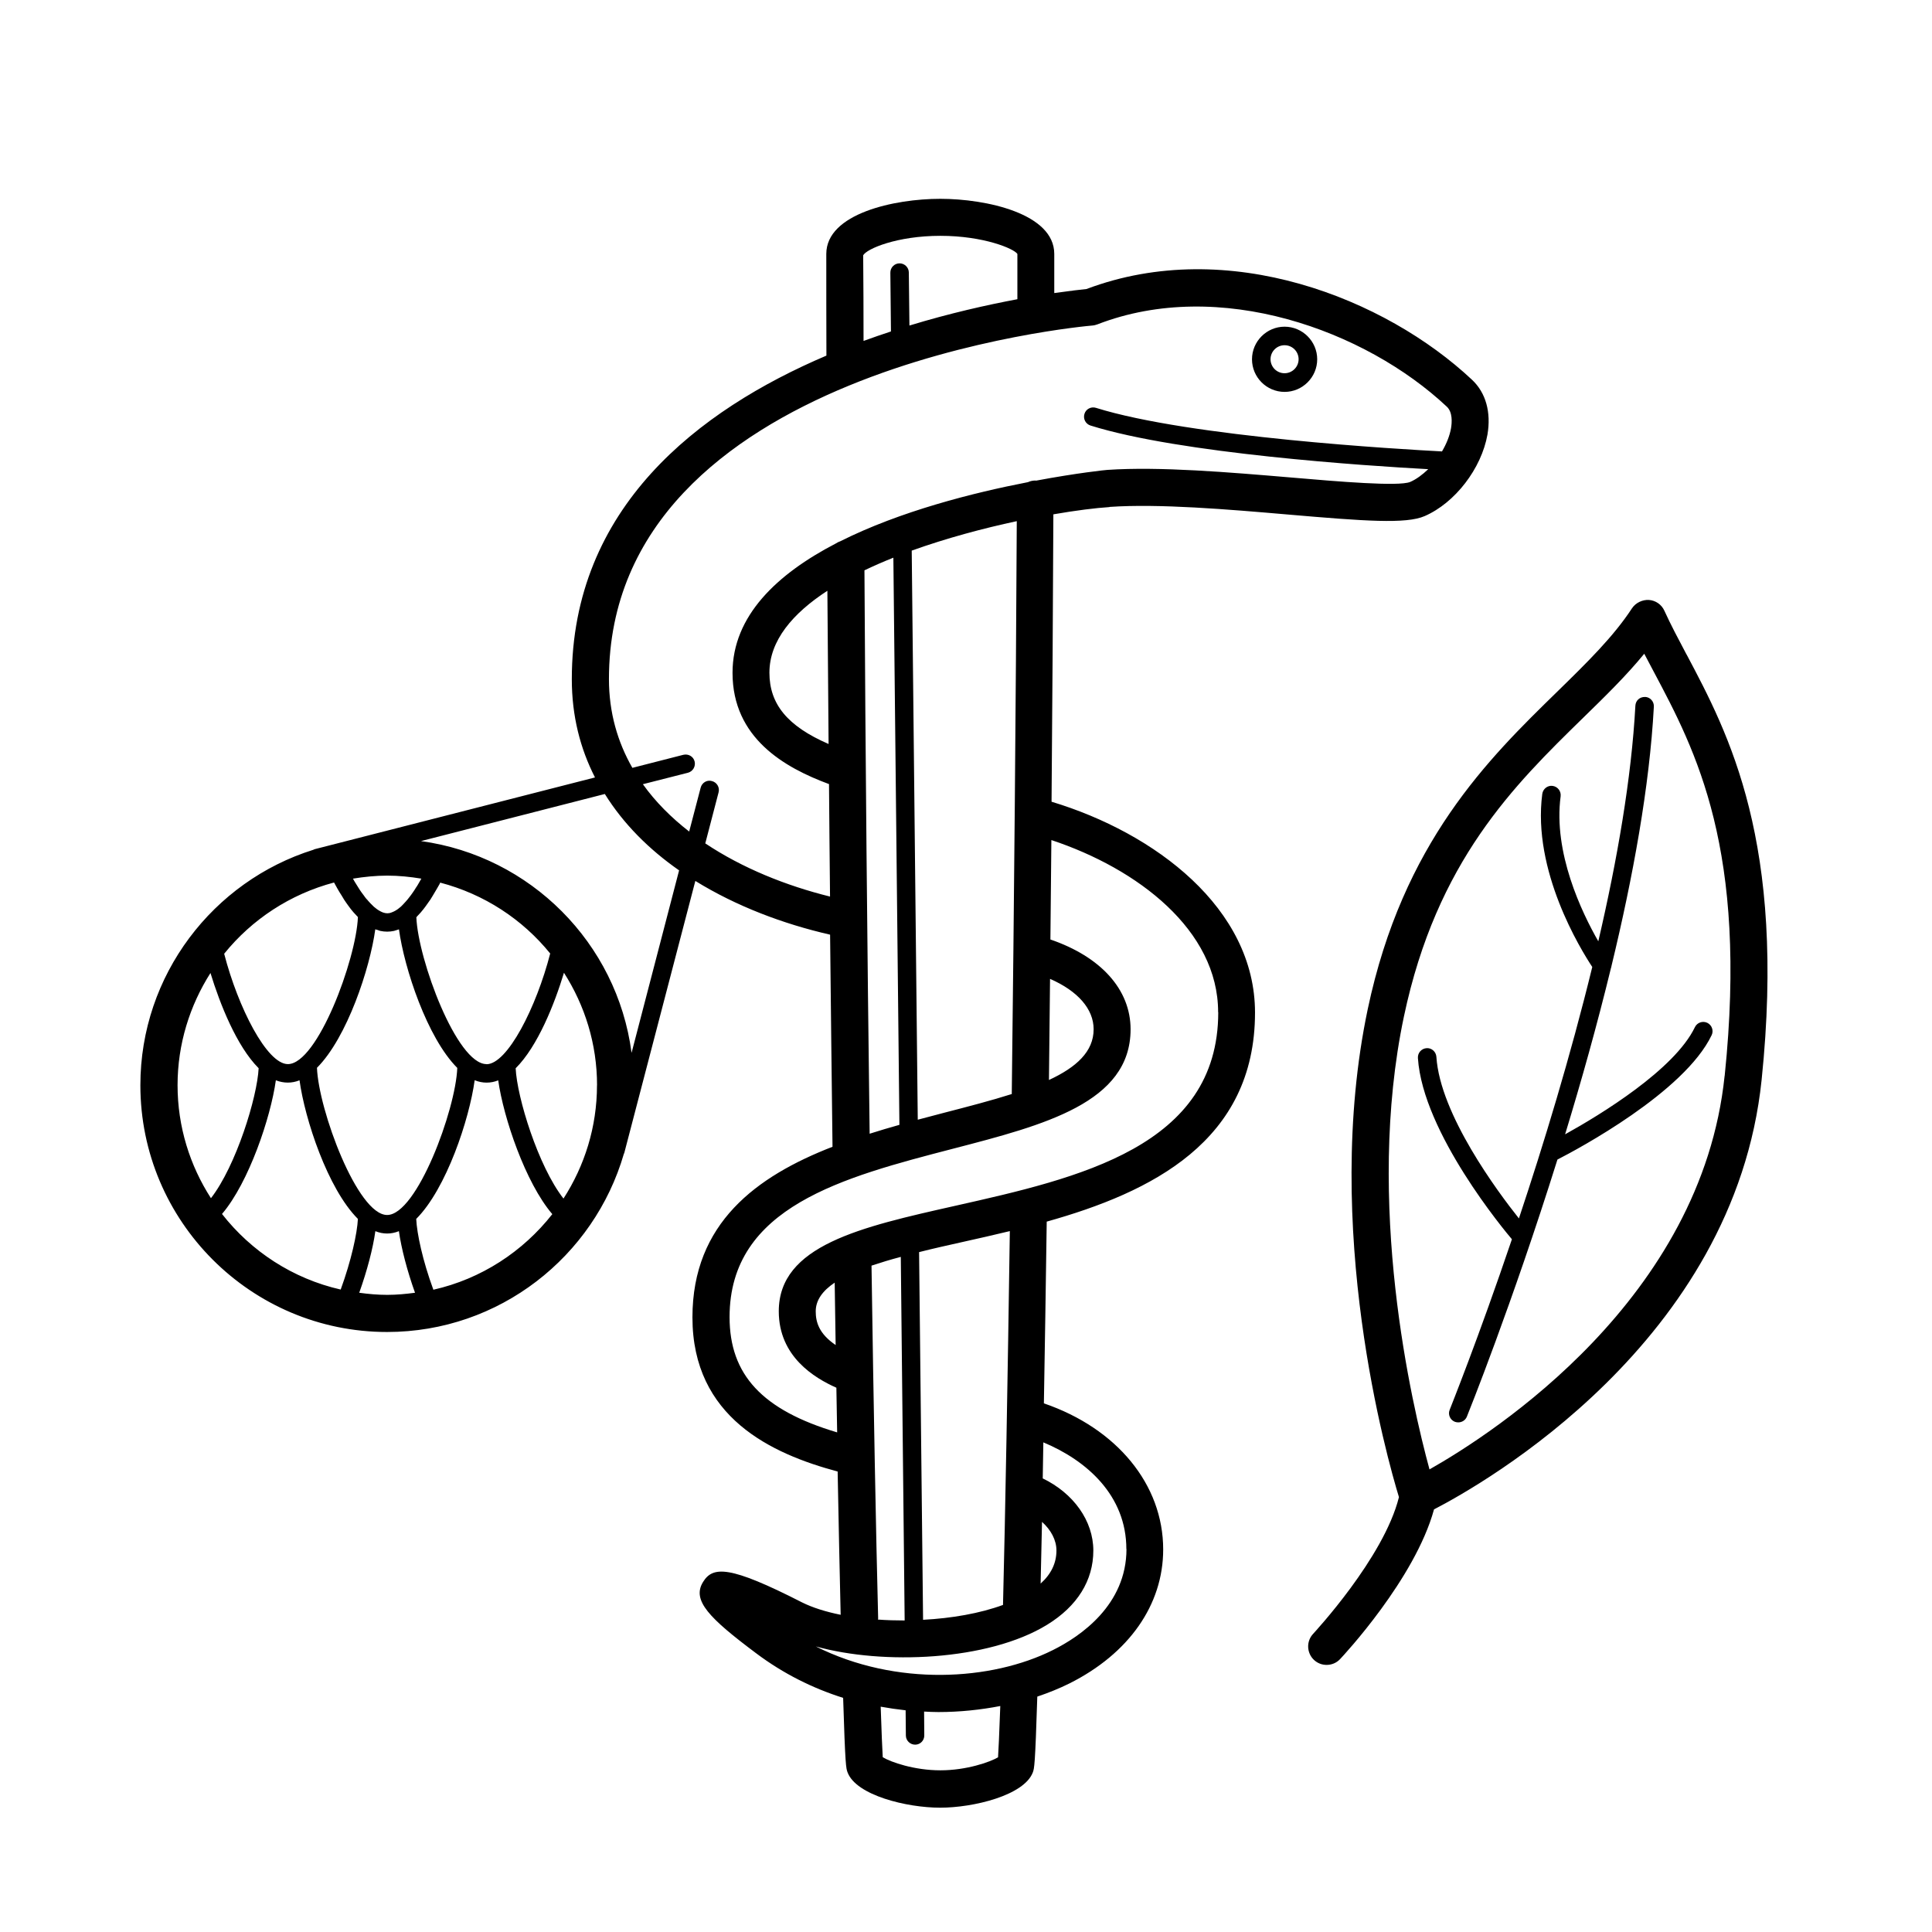 <svg xmlns="http://www.w3.org/2000/svg" width="32" height="32" viewBox="0 0 32 32"><path d="M27.933 10.838c-.134-.253-.26-.49-.366-.723-.046-.102-.144-.17-.256-.178-.104-.006-.217.044-.28.138-.307.47-.738.892-1.237 1.38-1.14 1.112-2.557 2.497-3.14 5.26-.763 3.623.324 7.45.517 8.082-.25 1.007-1.41 2.25-1.42 2.263-.117.123-.11.317.012.433.06.056.134.083.21.083.082 0 .163-.032.223-.096.053-.056 1.24-1.327 1.556-2.48.805-.416 4.977-2.77 5.426-7.115.407-3.935-.547-5.733-1.243-7.045zm.632 6.982c-.382 3.69-3.812 5.908-4.888 6.518-.293-1.076-1.074-4.417-.424-7.5.544-2.58 1.832-3.838 2.967-4.947.366-.357.717-.7 1.014-1.063.05.097.103.196.157.297.697 1.312 1.563 2.945 1.175 6.695zm-1.316-6.276c-.09-.004-.158.06-.162.145-.065 1.2-.3 2.553-.614 3.902-.278-.485-.748-1.47-.624-2.402.01-.084-.048-.16-.132-.172-.083-.012-.16.048-.172.132-.168 1.274.635 2.575.828 2.867-.363 1.486-.808 2.944-1.215 4.165-.348-.437-1.306-1.722-1.367-2.677-.006-.085-.08-.15-.163-.143-.084.006-.148.078-.143.163.08 1.24 1.45 2.876 1.557 3.002-.56 1.654-1.02 2.795-1.03 2.823-.033.078.005.168.084.2.02.007.038.01.058.01.06 0 .118-.035.142-.095.015-.036.748-1.858 1.5-4.258.332-.17 2.1-1.113 2.554-2.06.037-.076.004-.168-.072-.205-.076-.036-.168-.005-.205.072-.337.702-1.56 1.448-2.15 1.775.267-.874.53-1.81.76-2.756.004-.01.007-.018.007-.027.358-1.48.632-2.98.703-4.3.005-.085-.06-.158-.145-.162zm-8.87-3.148c.82-.056 1.954.04 2.952.126 1.278.11 1.958.16 2.266.026.505-.22.94-.788 1.04-1.35.063-.37-.027-.693-.255-.907-1.434-1.347-4.04-2.388-6.386-1.504-.082.008-.27.03-.534.067v-.648c0-.67-1.13-.913-1.888-.913s-1.888.243-1.888.913c0 .55 0 1.113.002 1.684-2.12.903-4.217 2.514-4.217 5.36 0 .61.14 1.15.384 1.627l-4.642 1.188c-.008.002-.015.007-.023.01-1.658.52-2.865 2.073-2.865 3.9 0 2.254 1.833 4.087 4.086 4.087 1.86 0 3.43-1.25 3.923-2.954 0-.003.004-.004.005-.007l1.178-4.51c.68.42 1.458.713 2.232.89.012 1.178.026 2.354.04 3.513-1.26.49-2.32 1.266-2.32 2.826 0 1.657 1.31 2.26 2.405 2.553.017.898.034 1.697.05 2.373-.248-.05-.47-.12-.643-.207-1.198-.612-1.474-.6-1.636-.337-.19.306.103.6.88 1.182.453.34.94.58 1.44.738.035 1.128.048 1.166.073 1.233.142.382.982.586 1.534.586.55 0 1.39-.203 1.535-.585.024-.066.038-.107.074-1.255.187-.063.365-.135.53-.217.988-.494 1.555-1.304 1.555-2.22 0-1.078-.77-2.007-1.976-2.42.016-.926.032-1.932.047-3.01 1.728-.485 3.45-1.33 3.45-3.462 0-1.728-1.657-2.976-3.37-3.493.013-1.625.024-3.224.03-4.76.38-.066.705-.106.927-.12zM14.296 4.23c.058-.11.563-.324 1.28-.324s1.222.214 1.275.3v.75c-.5.094-1.12.232-1.788.436l-.01-.878c0-.084-.07-.152-.152-.152h-.002c-.085 0-.153.07-.152.155l.01.973c-.15.05-.3.1-.454.157 0-.486-.002-.965-.006-1.416zM9.888 17.975c0 .69-.205 1.334-.555 1.877-.42-.537-.77-1.678-.792-2.158.366-.364.644-1.067.8-1.582.345.54.548 1.178.548 1.864zm-1.83-.35c-.493 0-1.134-1.734-1.162-2.432l.004-.004c.006-.007.01-.014.017-.02.033-.034.066-.07.098-.112l.034-.045c.026-.036.053-.073.08-.113l.038-.062c.025-.04.05-.082.074-.125l.04-.07.01-.023c.727.19 1.362.606 1.822 1.174-.23.892-.708 1.834-1.056 1.834zm-1.984-2.73c-.017-.02-.034-.043-.05-.066l-.035-.047c-.02-.026-.037-.054-.055-.083l-.03-.048c-.02-.03-.04-.065-.058-.098.186-.03.375-.05.57-.05.19 0 .38.02.563.05l-.056.097c-.01.02-.022.035-.032.05-.018.03-.036.058-.054.083-.01.016-.022.03-.032.045l-.053.068c-.01.013-.02.025-.032.037-.017.02-.034.038-.05.054l-.03.03-.05.04-.03.02c-.018.01-.034.02-.05.026-.01.004-.017.008-.025.01-.024.01-.047.014-.07.014-.023 0-.046-.005-.07-.013-.008-.002-.016-.007-.024-.01-.016-.008-.033-.016-.05-.027l-.03-.02-.05-.04-.03-.03c-.018-.016-.034-.034-.05-.052-.012-.013-.023-.025-.034-.04zm.192.514l.034.01c.075.016.15.016.225 0l.033-.01.05-.016c.088.644.466 1.794.966 2.295-.026.694-.67 2.436-1.162 2.436s-1.136-1.743-1.162-2.438c.5-.5.878-1.65.966-2.294.016.007.032.01.05.014zm-.732-.79l.007.013.047.085c.023.04.045.078.07.115l.042.07c.024.037.048.07.072.103l.04.054c.028.036.057.068.086.098l.03.032v.003c-.028.698-.67 2.433-1.16 2.433-.347 0-.825-.938-1.055-1.828.46-.57 1.094-.987 1.82-1.18zm-1.25 3.073c-.023.478-.372 1.615-.79 2.154-.348-.54-.553-1.182-.553-1.872 0-.683.203-1.32.545-1.858.157.513.434 1.213.797 1.576zm-.605 2.413c.442-.52.804-1.594.89-2.212.128.05.264.052.392 0 .088.643.466 1.795.967 2.296-.012.24-.11.69-.285 1.17-.793-.18-1.482-.632-1.967-1.253zm2.735 1.342c-.158 0-.312-.014-.464-.035.13-.363.228-.736.267-1.02.128.052.262.052.39 0 .04.284.137.657.267 1.02-.15.02-.303.035-.46.035zm.48-1.258c.5-.5.88-1.653.968-2.297.13.053.266.052.39.002.088.62.45 1.695.896 2.216-.487.62-1.176 1.073-1.97 1.252-.177-.48-.273-.93-.284-1.172zm3.566-2.756c-.24-1.814-1.675-3.253-3.487-3.502l3.045-.78c.31.498.735.92 1.23 1.265l-.786 3.018zm1.222-3.465l.22-.844c.022-.082-.028-.166-.11-.187-.083-.024-.166.027-.187.11l-.19.726c-.296-.23-.557-.49-.767-.784l.747-.19c.082-.022.13-.106.11-.187-.02-.082-.103-.13-.187-.11l-.844.216c-.244-.427-.388-.915-.388-1.47 0-5.158 7.925-5.85 8.005-5.856.03-.002.06-.01.087-.02 2.017-.78 4.437.097 5.786 1.364.098.092.085.262.07.355-.023.13-.077.262-.15.386-.664-.035-4.178-.235-5.732-.722-.08-.025-.166.02-.19.1-.026.082.02.168.1.193 1.48.465 4.578.668 5.594.723-.094.09-.196.167-.3.212-.194.077-1.178-.006-1.97-.074-1.02-.086-2.177-.185-3.046-.126-.017 0-.497.05-1.18.178l-.01-.002c-.045 0-.087.01-.124.027-.904.175-2.114.48-3.106.978-.028.01-.053.022-.077.038-.968.503-1.71 1.196-1.71 2.142 0 1.08.86 1.57 1.598 1.843.005.62.01 1.24.017 1.863-.728-.18-1.453-.472-2.065-.88zm2.04-1.646c-.677-.294-.978-.658-.978-1.18 0-.533.387-.984.96-1.357.006.834.012 1.68.02 2.537zm.595-2.875c.154-.074.314-.144.48-.21l.1 9.394c-.165.046-.33.095-.493.147-.04-3.1-.07-6.312-.086-9.33zm-.492 11.796l.016 1.035c-.28-.19-.33-.385-.33-.558 0-.188.117-.343.315-.476zm.61-.28c.15-.05.313-.1.485-.145l.064 6.022c-.15 0-.298-.004-.443-.015 0-.005.004-.01.004-.015-.037-1.445-.075-3.465-.11-5.846zm2.097 8.143c-.136.08-.525.216-.956.216s-.82-.135-.955-.217c-.008-.13-.02-.412-.034-.837.138.025.276.045.413.06l.004.417c0 .084.07.152.153.152h.002c.084 0 .152-.07.15-.155l-.003-.393c.08.004.158.008.236.008.356 0 .7-.037 1.026-.1-.018.496-.03.737-.037.846zm2.126-3.45c0 .927-.762 1.447-1.218 1.674-1.017.51-2.6.607-3.928-.06 1.11.31 2.854.24 3.83-.358.502-.308.767-.734.767-1.23 0-.493-.33-.95-.838-1.195l.01-.597c.72.3 1.375.88 1.375 1.768zm-1.4-.45c.15.135.24.303.24.475 0 .208-.087.39-.262.548l.023-1.022zm-.643 1.376c-.386.142-.854.222-1.326.247l-.066-6.09c.235-.06.48-.114.73-.17.25-.056.51-.114.773-.178-.036 2.482-.075 4.67-.113 6.19zm3.563-9.816c0 2.227-2.315 2.747-4.357 3.206-1.568.352-2.922.656-2.922 1.747 0 .75.59 1.104.954 1.266l.013.74c-1.242-.37-1.782-.955-1.782-1.91 0-1.828 1.884-2.317 3.706-2.79 1.51-.392 2.936-.762 2.936-1.977 0-.66-.494-1.202-1.328-1.487l.016-1.647c1.43.474 2.762 1.492 2.762 2.85zm-2.786-.553c.457.2.722.497.722.835 0 .37-.287.63-.74.84.006-.557.013-1.115.018-1.675zm-.635 1.908c-.34.108-.722.207-1.12.31l-.436.115-.1-9.426c.58-.208 1.188-.37 1.74-.488-.015 3.023-.044 6.29-.083 9.49zm4.52-11.63c.297 0 .54-.243.54-.54s-.243-.54-.54-.54-.54.243-.54.54.242.54.54.54zm0-.773c.128 0 .232.104.232.232s-.105.232-.233.232-.232-.104-.232-.232.104-.232.232-.232z"/></svg>
